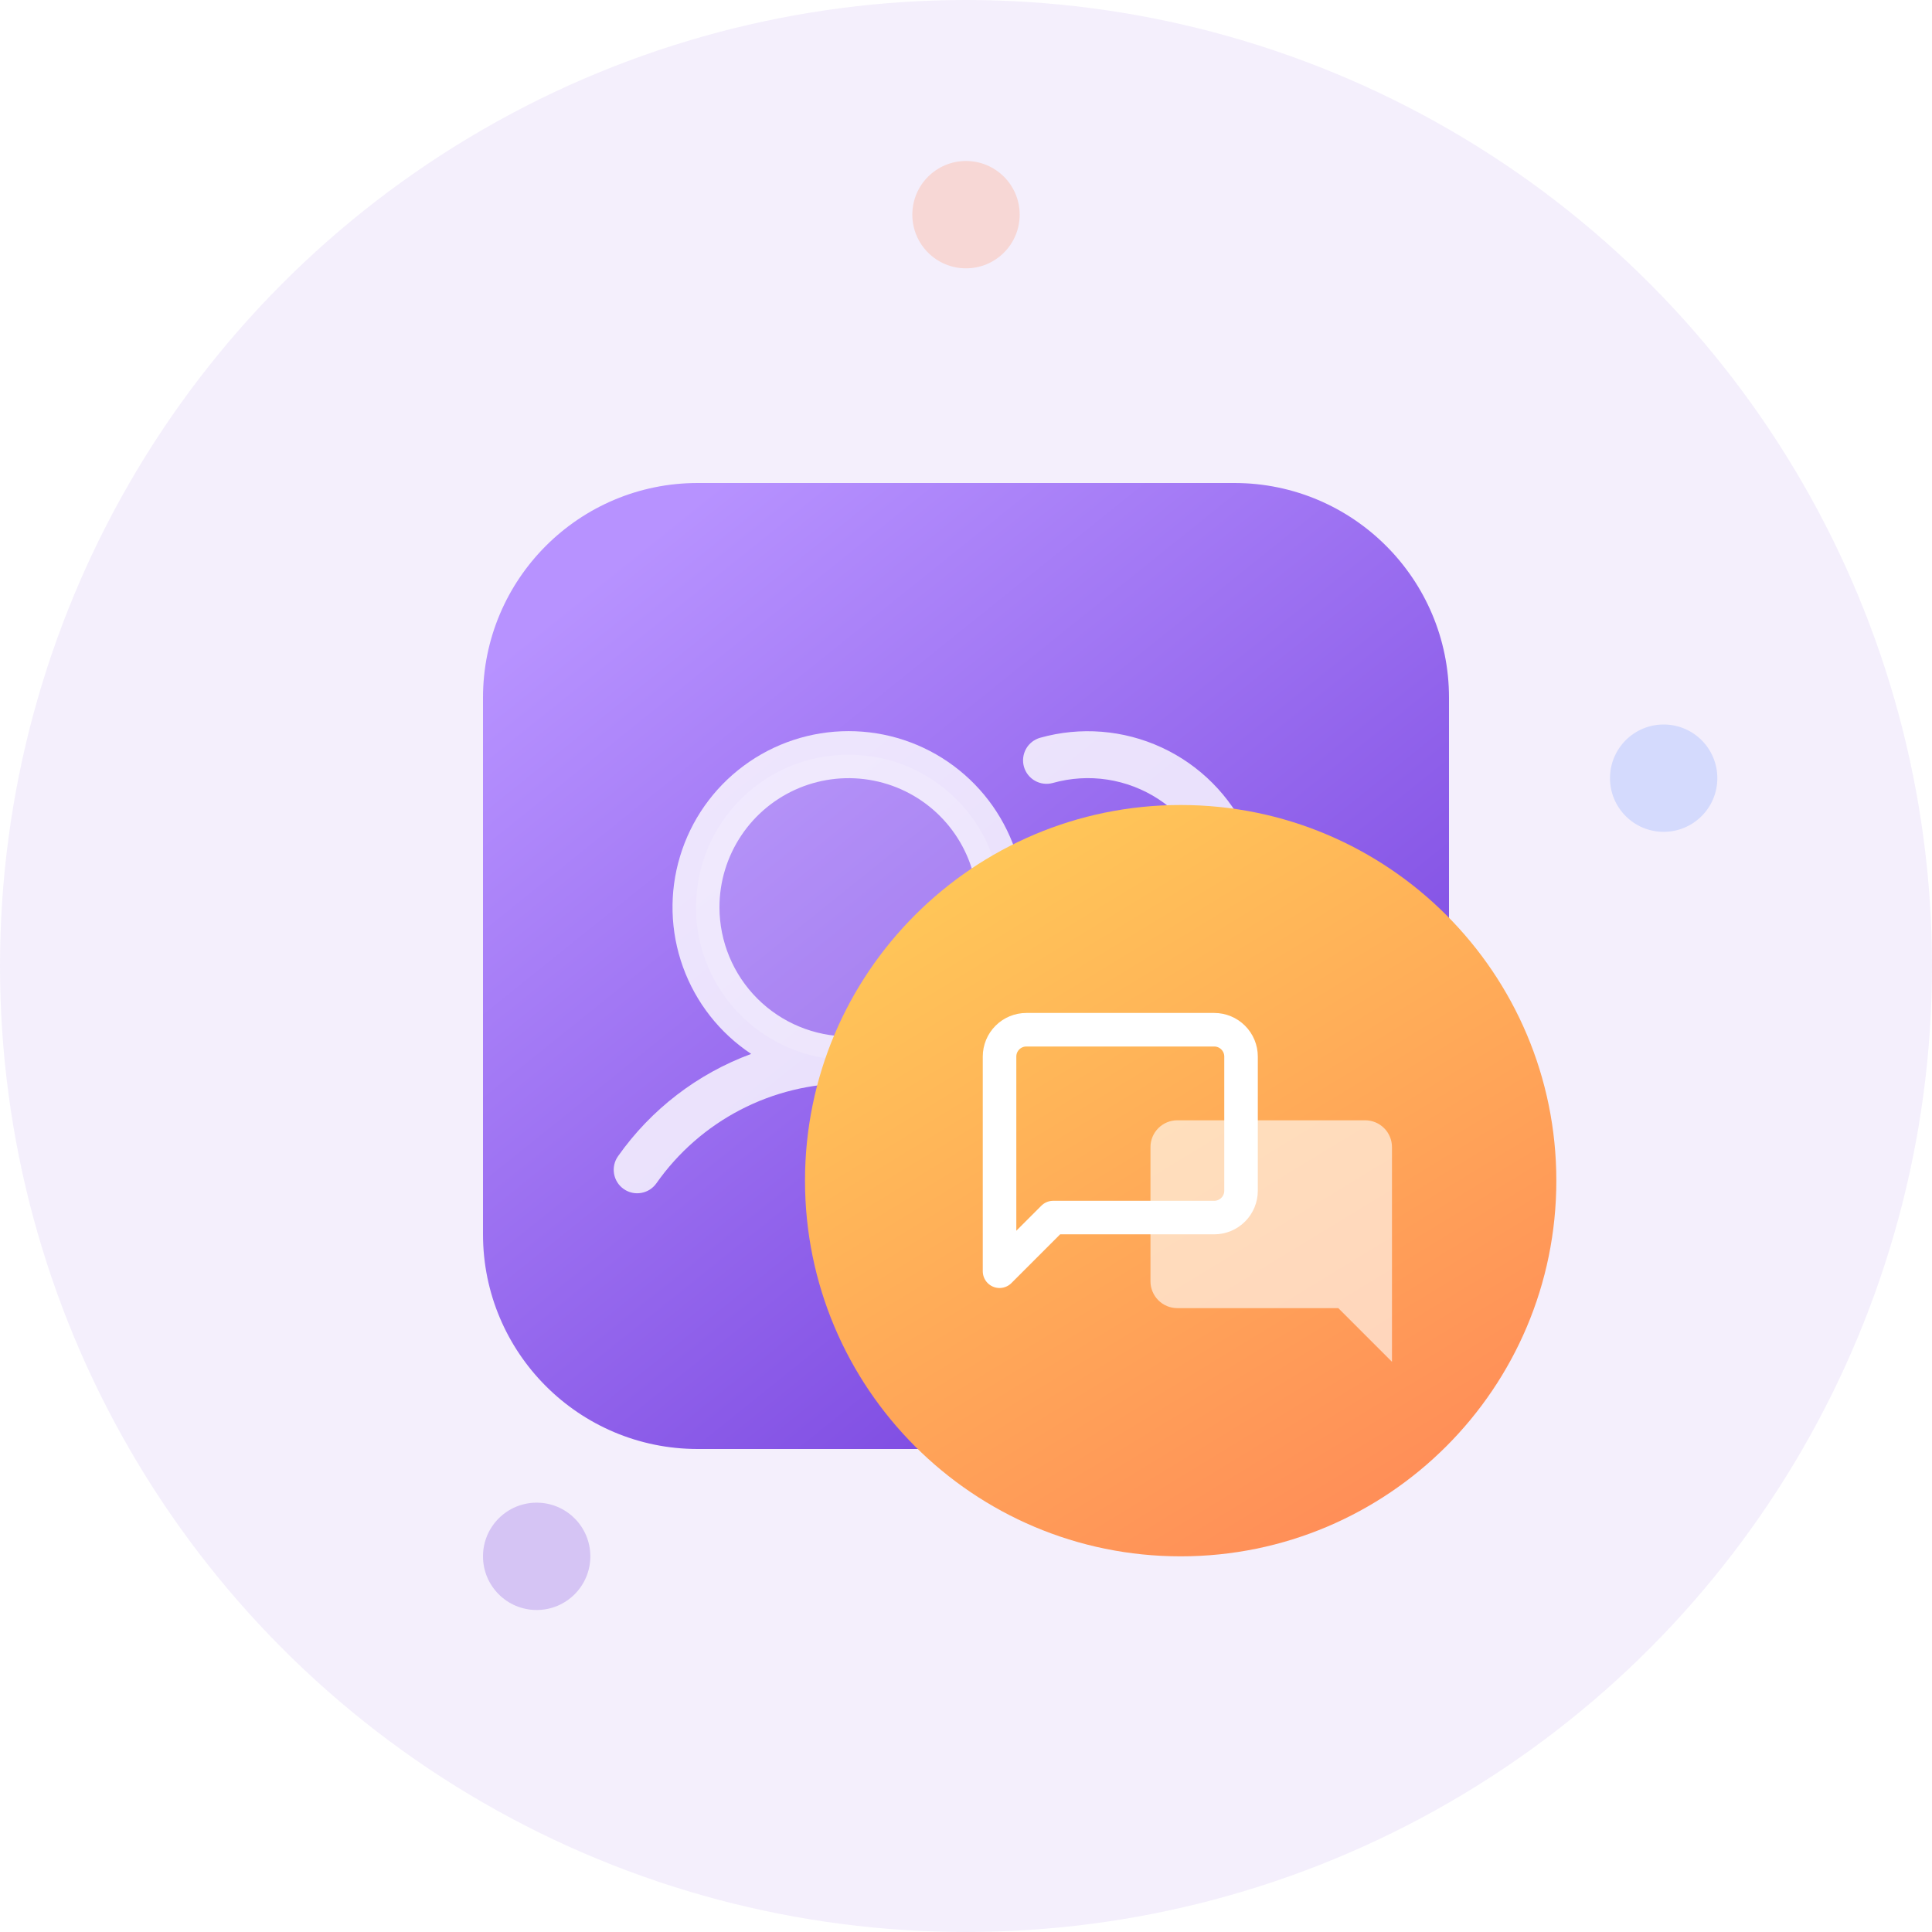 <svg width="72" height="72" viewBox="0 0 72 72" fill="none" xmlns="http://www.w3.org/2000/svg">
<circle cx="36" cy="36" r="36" fill="#713BDB" fill-opacity="0.08"/>
<circle opacity="0.24" cx="36" cy="8" r="2" fill="#FF8B58"/>
<circle opacity="0.24" cx="62" cy="29" r="2" fill="#6F96FF"/>
<circle opacity="0.24" cx="20" cy="58" r="2" fill="#713BDB"/>
<g filter="url(#filter0_d_481_161)">
<path d="M18 26C18 21.582 21.582 18 26 18H46C50.418 18 54 21.582 54 26V46C54 50.418 50.418 54 46 54H26C21.582 54 18 50.418 18 46V26Z" fill="url(#paint0_linear_481_161)"/>
</g>
<path opacity="0.2" d="M31.625 39.5C34.766 39.5 37.312 36.954 37.312 33.812C37.312 30.671 34.766 28.125 31.625 28.125C28.484 28.125 25.938 30.671 25.938 33.812C25.938 36.954 28.484 39.5 31.625 39.5Z" fill="white" fill-opacity="0.8"/>
<path d="M35.256 39.276C36.43 38.496 37.322 37.359 37.799 36.033C38.277 34.706 38.315 33.262 37.908 31.913C37.5 30.563 36.669 29.381 35.538 28.541C34.407 27.7 33.035 27.247 31.625 27.247C30.216 27.247 28.844 27.7 27.712 28.541C26.581 29.381 25.75 30.563 25.343 31.913C24.935 33.262 24.973 34.706 25.451 36.033C25.928 37.359 26.82 38.496 27.994 39.276C25.993 40.014 24.263 41.343 23.034 43.086C22.967 43.18 22.919 43.287 22.893 43.399C22.868 43.511 22.864 43.628 22.884 43.742C22.903 43.855 22.945 43.964 23.006 44.062C23.068 44.159 23.148 44.244 23.243 44.31C23.337 44.377 23.444 44.424 23.556 44.449C23.669 44.474 23.785 44.477 23.899 44.456C24.013 44.436 24.121 44.394 24.218 44.332C24.315 44.269 24.399 44.188 24.465 44.094C25.273 42.945 26.345 42.007 27.591 41.36C28.837 40.713 30.221 40.375 31.625 40.375C33.029 40.375 34.413 40.713 35.659 41.36C36.905 42.007 37.977 42.945 38.785 44.093C38.851 44.187 38.935 44.268 39.032 44.329C39.129 44.391 39.237 44.433 39.35 44.452C39.464 44.472 39.58 44.469 39.692 44.444C39.804 44.419 39.91 44.372 40.004 44.306C40.098 44.24 40.178 44.156 40.24 44.058C40.301 43.961 40.343 43.853 40.363 43.739C40.382 43.626 40.38 43.51 40.354 43.398C40.329 43.286 40.282 43.18 40.215 43.086C38.987 41.342 37.257 40.014 35.256 39.276V39.276ZM26.812 33.812C26.812 32.861 27.095 31.93 27.624 31.139C28.152 30.347 28.904 29.731 29.783 29.366C30.663 29.002 31.63 28.907 32.564 29.093C33.497 29.278 34.355 29.736 35.028 30.41C35.701 31.083 36.159 31.94 36.345 32.874C36.531 33.807 36.435 34.775 36.071 35.654C35.707 36.533 35.09 37.285 34.299 37.814C33.507 38.343 32.577 38.625 31.625 38.625C30.349 38.624 29.126 38.116 28.224 37.214C27.322 36.312 26.814 35.088 26.812 33.812V33.812Z" fill="white" fill-opacity="0.8"/>
<path d="M49.132 43.086C47.903 41.343 46.174 40.014 44.173 39.276C45.474 38.41 46.423 37.108 46.85 35.604C47.277 34.1 47.153 32.494 46.5 31.073C45.848 29.653 44.71 28.512 43.291 27.856C41.872 27.2 40.266 27.072 38.761 27.495C38.539 27.558 38.35 27.707 38.237 27.909C38.125 28.111 38.096 28.35 38.159 28.573C38.222 28.796 38.37 28.985 38.572 29.098C38.774 29.212 39.012 29.241 39.235 29.179C39.897 28.993 40.592 28.95 41.271 29.054C41.951 29.159 42.6 29.408 43.176 29.784C43.752 30.161 44.24 30.656 44.608 31.237C44.975 31.818 45.215 32.471 45.309 33.153C45.403 33.834 45.35 34.527 45.154 35.186C44.957 35.845 44.622 36.455 44.17 36.973C43.718 37.492 43.161 37.908 42.535 38.193C41.909 38.477 41.229 38.625 40.542 38.625C40.309 38.625 40.087 38.717 39.923 38.881C39.759 39.045 39.667 39.268 39.667 39.5C39.667 39.732 39.759 39.955 39.923 40.119C40.087 40.283 40.309 40.375 40.542 40.375C41.946 40.376 43.329 40.715 44.575 41.362C45.82 42.009 46.893 42.946 47.701 44.093C47.836 44.281 48.039 44.407 48.266 44.445C48.494 44.483 48.727 44.431 48.915 44.298C49.104 44.165 49.232 43.963 49.273 43.736C49.313 43.509 49.263 43.276 49.132 43.086V43.086Z" fill="white" fill-opacity="0.8"/>
<path d="M58 44C58 51.732 51.732 58 44 58C36.268 58 30 51.732 30 44C30 36.268 36.268 30 44 30C51.732 30 58 36.268 58 44Z" fill="url(#paint1_linear_481_161)"/>
<g clip-path="url(#clip0_481_161)">
<path d="M42.875 47.75C42.875 48.015 42.98 48.27 43.168 48.457C43.355 48.645 43.61 48.75 43.875 48.75H49.875L51.875 50.75V42.75C51.875 42.485 51.77 42.23 51.582 42.043C51.395 41.855 51.14 41.75 50.875 41.75H43.875C43.61 41.75 43.355 41.855 43.168 42.043C42.98 42.23 42.875 42.485 42.875 42.75V47.75Z" fill="white" fill-opacity="0.6"/>
<path d="M46.25 44.375C46.25 44.64 46.145 44.895 45.957 45.082C45.77 45.27 45.515 45.375 45.25 45.375H39.25L37.25 47.375V39.375C37.25 39.11 37.355 38.855 37.543 38.668C37.73 38.48 37.985 38.375 38.25 38.375H45.25C45.515 38.375 45.77 38.48 45.957 38.668C46.145 38.855 46.25 39.11 46.25 39.375V44.375Z" stroke="white" stroke-width="1.25" stroke-linecap="round" stroke-linejoin="round"/>
</g>
<defs>
<filter id="filter0_d_481_161" x="10" y="10" width="52" height="52" filterUnits="userSpaceOnUse" color-interpolation-filters="sRGB">
<feFlood flood-opacity="0" result="BackgroundImageFix"/>
<feColorMatrix in="SourceAlpha" type="matrix" values="0 0 0 0 0 0 0 0 0 0 0 0 0 0 0 0 0 0 127 0" result="hardAlpha"/>
<feOffset/>
<feGaussianBlur stdDeviation="4"/>
<feColorMatrix type="matrix" values="0 0 0 0 0.443 0 0 0 0 0.231 0 0 0 0 0.859 0 0 0 0.8 0"/>
<feBlend mode="normal" in2="BackgroundImageFix" result="effect1_dropShadow_481_161"/>
<feBlend mode="normal" in="SourceGraphic" in2="effect1_dropShadow_481_161" result="shape"/>
</filter>
<linearGradient id="paint0_linear_481_161" x1="23" y1="21" x2="49.5" y2="54" gradientUnits="userSpaceOnUse">
<stop stop-color="#B792FF"/>
<stop offset="1" stop-color="#713BDB"/>
</linearGradient>
<linearGradient id="paint1_linear_481_161" x1="54.935" y1="55.76" x2="36.817" y2="26.008" gradientUnits="userSpaceOnUse">
<stop stop-color="#FF8B58"/>
<stop offset="1" stop-color="#FFD058"/>
</linearGradient>
<clipPath id="clip0_481_161">
<rect width="17.5" height="17.5" fill="white" transform="translate(35 35)"/>
</clipPath>
</defs>
</svg>
